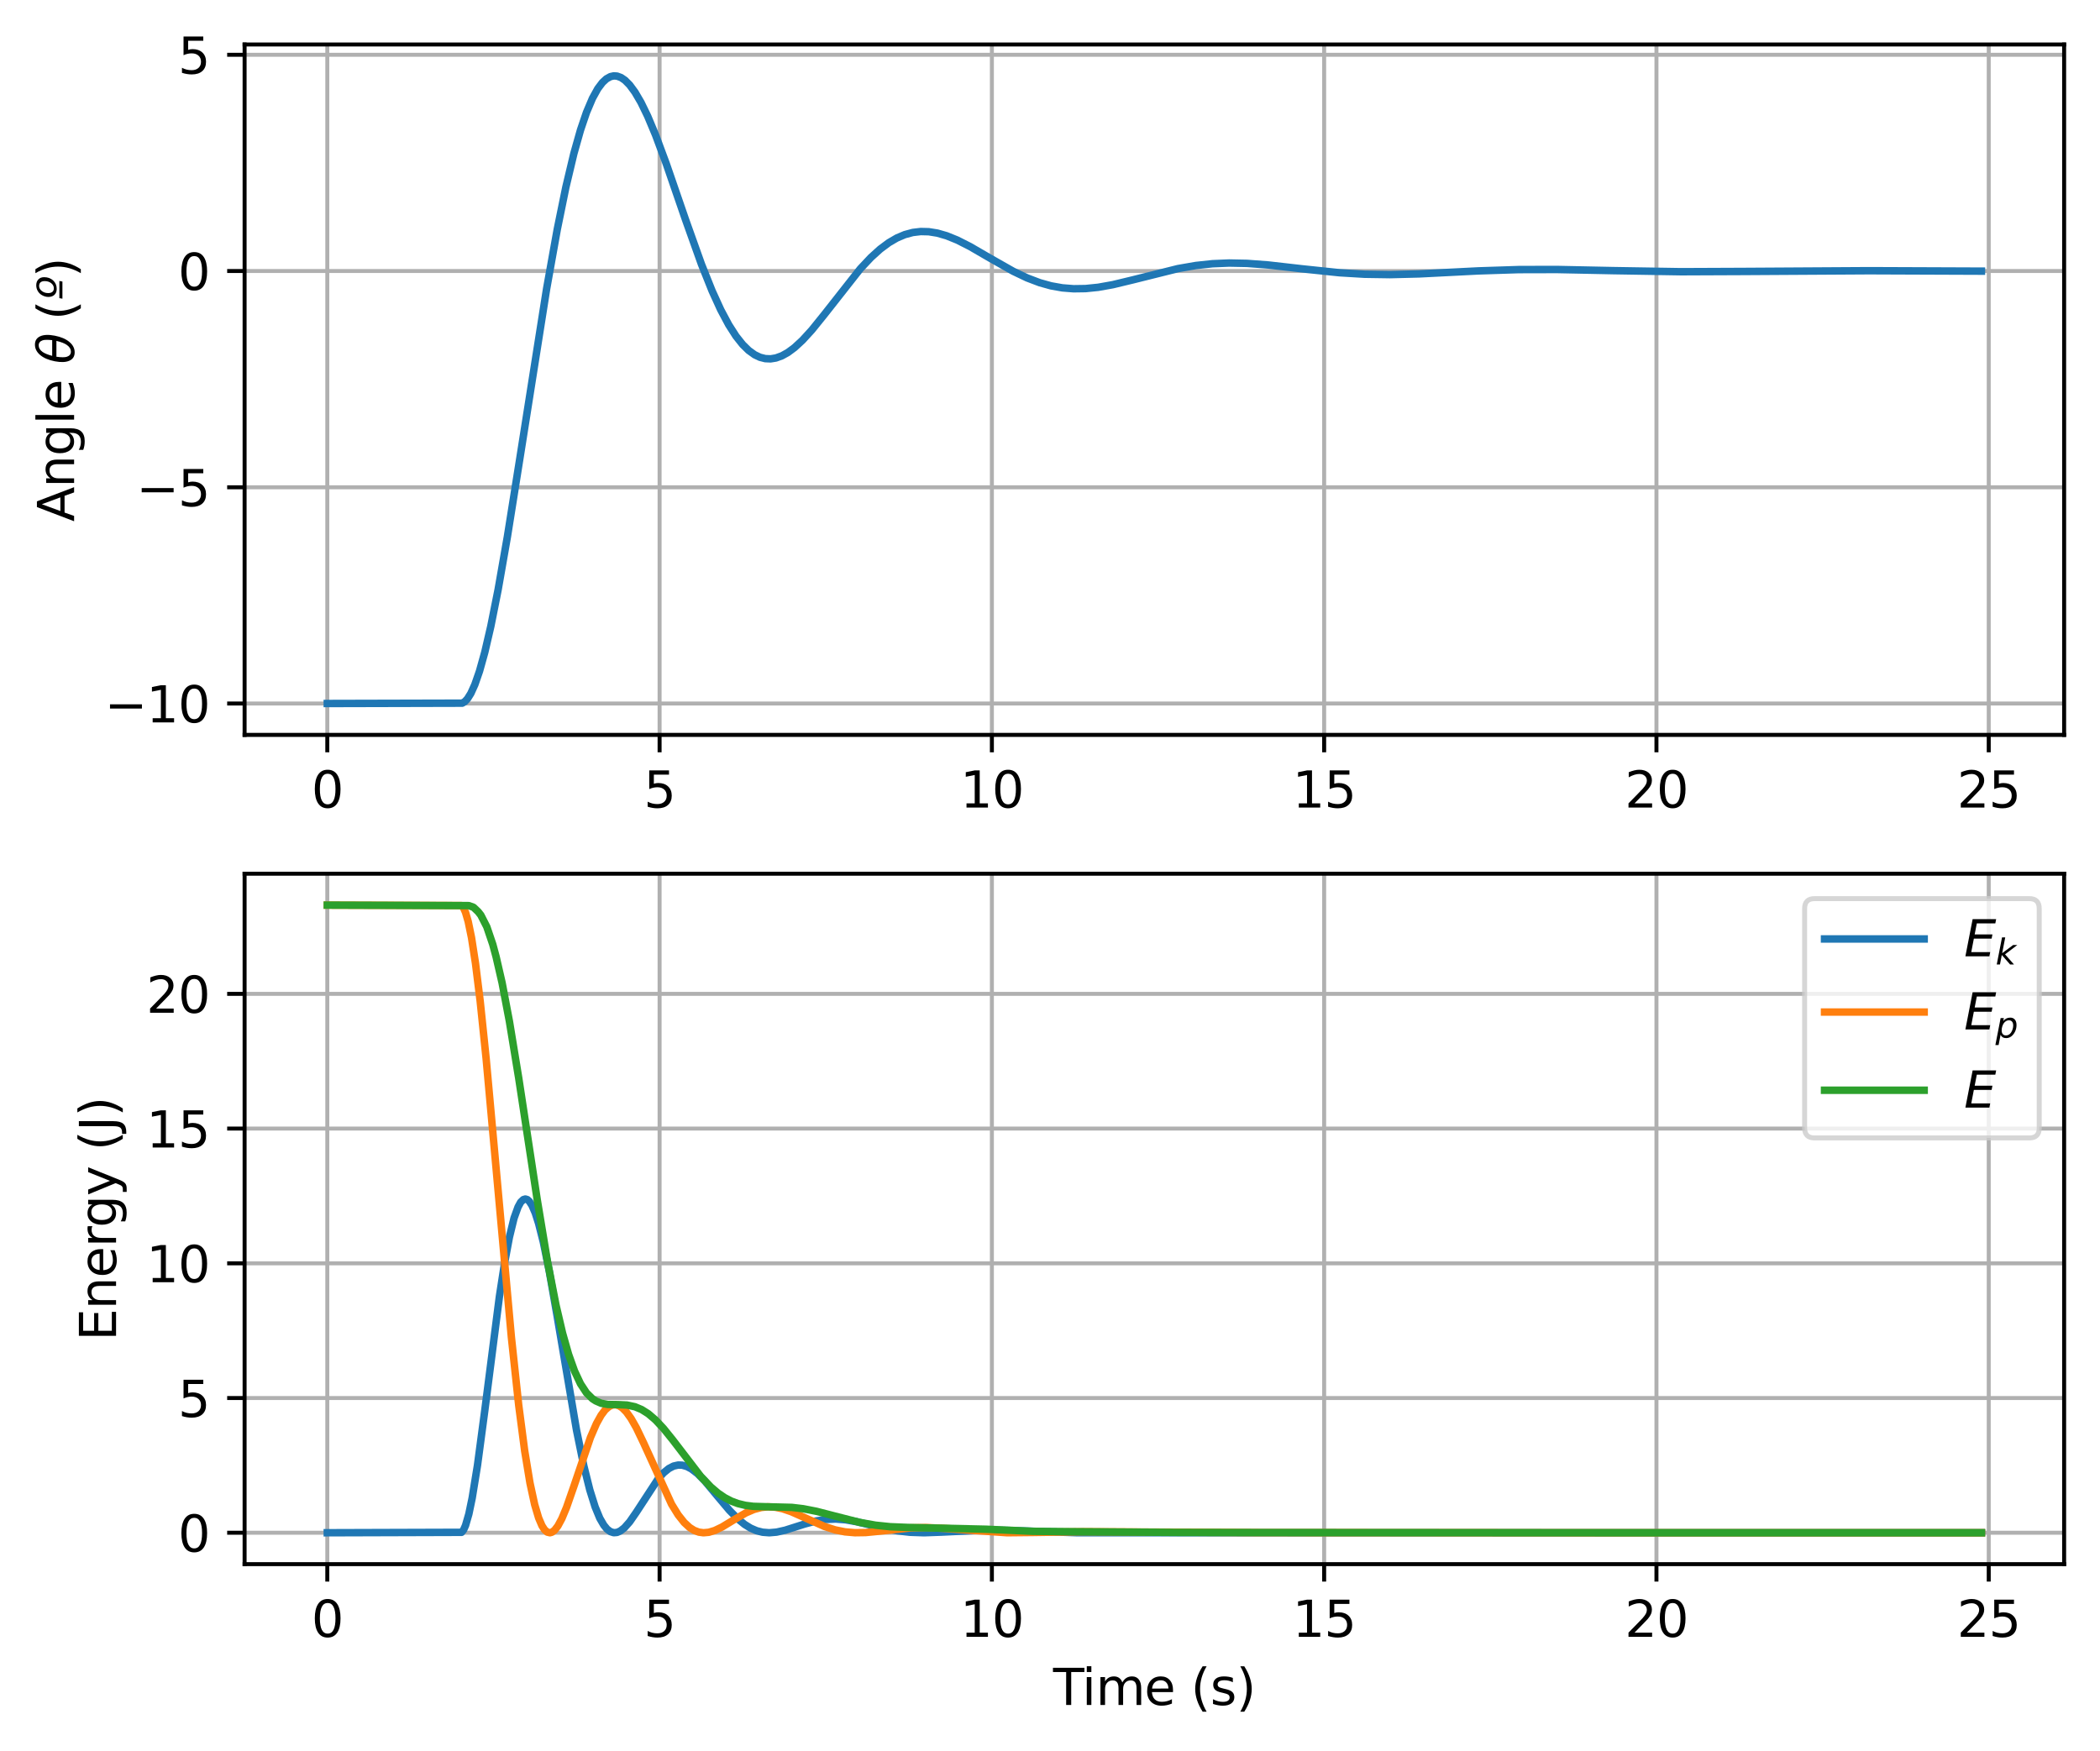<?xml version="1.0" encoding="utf-8" standalone="no"?>
<!DOCTYPE svg PUBLIC "-//W3C//DTD SVG 1.1//EN"
  "http://www.w3.org/Graphics/SVG/1.1/DTD/svg11.dtd">
<svg xmlns:xlink="http://www.w3.org/1999/xlink" width="421.595pt" height="351.647pt" viewBox="0 0 421.595 351.647" xmlns="http://www.w3.org/2000/svg" version="1.1">
 <defs>
  <style type="text/css">*{stroke-linejoin: round; stroke-linecap: butt}</style>
 </defs>
 <g id="figure_1">
  <g id="patch_1">
   <path d="M 0 351.647 
L 421.595 351.647 
L 421.595 0 
L 0 0 
z
" style="fill: #ffffff"/>
  </g>
  <g id="axes_1">
   <g id="patch_2">
    <path d="M 49.105 147.57 
L 414.395 147.57 
L 414.395 8.929 
L 49.105 8.929 
z
" style="fill: #ffffff"/>
   </g>
   <g id="matplotlib.axis_1">
    <g id="xtick_1">
     <g id="line2d_1">
      <path d="M 65.709 147.57 
L 65.709 8.929 
" clip-path="url(#paa31efa8a3)" style="fill: none; stroke: #b0b0b0; stroke-width: 0.8; stroke-linecap: square"/>
     </g>
     <g id="line2d_2">
      <defs>
       <path id="m185ad581ba" d="M 0 0 
L 0 3.5 
" style="stroke: #000000; stroke-width: 0.8"/>
      </defs>
      <g>
       <use xlink:href="#m185ad581ba" x="65.709" y="147.57" style="stroke: #000000; stroke-width: 0.8"/>
      </g>
     </g>
     <g id="text_1">
      <!-- 0 -->
      <g transform="translate(62.528 162.168)scale(0.1 -0.1)">
       <defs>
        <path id="DejaVuSans-30" d="M 2034 4250 
Q 1547 4250 1301 3770 
Q 1056 3291 1056 2328 
Q 1056 1369 1301 889 
Q 1547 409 2034 409 
Q 2525 409 2770 889 
Q 3016 1369 3016 2328 
Q 3016 3291 2770 3770 
Q 2525 4250 2034 4250 
z
M 2034 4750 
Q 2819 4750 3233 4129 
Q 3647 3509 3647 2328 
Q 3647 1150 3233 529 
Q 2819 -91 2034 -91 
Q 1250 -91 836 529 
Q 422 1150 422 2328 
Q 422 3509 836 4129 
Q 1250 4750 2034 4750 
z
" transform="scale(0.016)"/>
       </defs>
       <use xlink:href="#DejaVuSans-30"/>
      </g>
     </g>
    </g>
    <g id="xtick_2">
     <g id="line2d_3">
      <path d="M 132.419 147.57 
L 132.419 8.929 
" clip-path="url(#paa31efa8a3)" style="fill: none; stroke: #b0b0b0; stroke-width: 0.8; stroke-linecap: square"/>
     </g>
     <g id="line2d_4">
      <g>
       <use xlink:href="#m185ad581ba" x="132.419" y="147.57" style="stroke: #000000; stroke-width: 0.8"/>
      </g>
     </g>
     <g id="text_2">
      <!-- 5 -->
      <g transform="translate(129.237 162.168)scale(0.1 -0.1)">
       <defs>
        <path id="DejaVuSans-35" d="M 691 4666 
L 3169 4666 
L 3169 4134 
L 1269 4134 
L 1269 2991 
Q 1406 3038 1543 3061 
Q 1681 3084 1819 3084 
Q 2600 3084 3056 2656 
Q 3513 2228 3513 1497 
Q 3513 744 3044 326 
Q 2575 -91 1722 -91 
Q 1428 -91 1123 -41 
Q 819 9 494 109 
L 494 744 
Q 775 591 1075 516 
Q 1375 441 1709 441 
Q 2250 441 2565 725 
Q 2881 1009 2881 1497 
Q 2881 1984 2565 2268 
Q 2250 2553 1709 2553 
Q 1456 2553 1204 2497 
Q 953 2441 691 2322 
L 691 4666 
z
" transform="scale(0.016)"/>
       </defs>
       <use xlink:href="#DejaVuSans-35"/>
      </g>
     </g>
    </g>
    <g id="xtick_3">
     <g id="line2d_5">
      <path d="M 199.129 147.57 
L 199.129 8.929 
" clip-path="url(#paa31efa8a3)" style="fill: none; stroke: #b0b0b0; stroke-width: 0.8; stroke-linecap: square"/>
     </g>
     <g id="line2d_6">
      <g>
       <use xlink:href="#m185ad581ba" x="199.129" y="147.57" style="stroke: #000000; stroke-width: 0.8"/>
      </g>
     </g>
     <g id="text_3">
      <!-- 10 -->
      <g transform="translate(192.766 162.168)scale(0.1 -0.1)">
       <defs>
        <path id="DejaVuSans-31" d="M 794 531 
L 1825 531 
L 1825 4091 
L 703 3866 
L 703 4441 
L 1819 4666 
L 2450 4666 
L 2450 531 
L 3481 531 
L 3481 0 
L 794 0 
L 794 531 
z
" transform="scale(0.016)"/>
       </defs>
       <use xlink:href="#DejaVuSans-31"/>
       <use xlink:href="#DejaVuSans-30" x="63.623"/>
      </g>
     </g>
    </g>
    <g id="xtick_4">
     <g id="line2d_7">
      <path d="M 265.838 147.57 
L 265.838 8.929 
" clip-path="url(#paa31efa8a3)" style="fill: none; stroke: #b0b0b0; stroke-width: 0.8; stroke-linecap: square"/>
     </g>
     <g id="line2d_8">
      <g>
       <use xlink:href="#m185ad581ba" x="265.838" y="147.57" style="stroke: #000000; stroke-width: 0.8"/>
      </g>
     </g>
     <g id="text_4">
      <!-- 15 -->
      <g transform="translate(259.476 162.168)scale(0.1 -0.1)">
       <use xlink:href="#DejaVuSans-31"/>
       <use xlink:href="#DejaVuSans-35" x="63.623"/>
      </g>
     </g>
    </g>
    <g id="xtick_5">
     <g id="line2d_9">
      <path d="M 332.548 147.57 
L 332.548 8.929 
" clip-path="url(#paa31efa8a3)" style="fill: none; stroke: #b0b0b0; stroke-width: 0.8; stroke-linecap: square"/>
     </g>
     <g id="line2d_10">
      <g>
       <use xlink:href="#m185ad581ba" x="332.548" y="147.57" style="stroke: #000000; stroke-width: 0.8"/>
      </g>
     </g>
     <g id="text_5">
      <!-- 20 -->
      <g transform="translate(326.186 162.168)scale(0.1 -0.1)">
       <defs>
        <path id="DejaVuSans-32" d="M 1228 531 
L 3431 531 
L 3431 0 
L 469 0 
L 469 531 
Q 828 903 1448 1529 
Q 2069 2156 2228 2338 
Q 2531 2678 2651 2914 
Q 2772 3150 2772 3378 
Q 2772 3750 2511 3984 
Q 2250 4219 1831 4219 
Q 1534 4219 1204 4116 
Q 875 4013 500 3803 
L 500 4441 
Q 881 4594 1212 4672 
Q 1544 4750 1819 4750 
Q 2544 4750 2975 4387 
Q 3406 4025 3406 3419 
Q 3406 3131 3298 2873 
Q 3191 2616 2906 2266 
Q 2828 2175 2409 1742 
Q 1991 1309 1228 531 
z
" transform="scale(0.016)"/>
       </defs>
       <use xlink:href="#DejaVuSans-32"/>
       <use xlink:href="#DejaVuSans-30" x="63.623"/>
      </g>
     </g>
    </g>
    <g id="xtick_6">
     <g id="line2d_11">
      <path d="M 399.258 147.57 
L 399.258 8.929 
" clip-path="url(#paa31efa8a3)" style="fill: none; stroke: #b0b0b0; stroke-width: 0.8; stroke-linecap: square"/>
     </g>
     <g id="line2d_12">
      <g>
       <use xlink:href="#m185ad581ba" x="399.258" y="147.57" style="stroke: #000000; stroke-width: 0.8"/>
      </g>
     </g>
     <g id="text_6">
      <!-- 25 -->
      <g transform="translate(392.896 162.168)scale(0.1 -0.1)">
       <use xlink:href="#DejaVuSans-32"/>
       <use xlink:href="#DejaVuSans-35" x="63.623"/>
      </g>
     </g>
    </g>
   </g>
   <g id="matplotlib.axis_2">
    <g id="ytick_1">
     <g id="line2d_13">
      <path d="M 49.105 141.268 
L 414.395 141.268 
" clip-path="url(#paa31efa8a3)" style="fill: none; stroke: #b0b0b0; stroke-width: 0.8; stroke-linecap: square"/>
     </g>
     <g id="line2d_14">
      <defs>
       <path id="m9abca68389" d="M 0 0 
L -3.5 0 
" style="stroke: #000000; stroke-width: 0.8"/>
      </defs>
      <g>
       <use xlink:href="#m9abca68389" x="49.105" y="141.268" style="stroke: #000000; stroke-width: 0.8"/>
      </g>
     </g>
     <g id="text_7">
      <!-- −10 -->
      <g transform="translate(21 145.067)scale(0.1 -0.1)">
       <defs>
        <path id="DejaVuSans-2212" d="M 678 2272 
L 4684 2272 
L 4684 1741 
L 678 1741 
L 678 2272 
z
" transform="scale(0.016)"/>
       </defs>
       <use xlink:href="#DejaVuSans-2212"/>
       <use xlink:href="#DejaVuSans-31" x="83.789"/>
       <use xlink:href="#DejaVuSans-30" x="147.412"/>
      </g>
     </g>
    </g>
    <g id="ytick_2">
     <g id="line2d_15">
      <path d="M 49.105 97.845 
L 414.395 97.845 
" clip-path="url(#paa31efa8a3)" style="fill: none; stroke: #b0b0b0; stroke-width: 0.8; stroke-linecap: square"/>
     </g>
     <g id="line2d_16">
      <g>
       <use xlink:href="#m9abca68389" x="49.105" y="97.845" style="stroke: #000000; stroke-width: 0.8"/>
      </g>
     </g>
     <g id="text_8">
      <!-- −5 -->
      <g transform="translate(27.363 101.644)scale(0.1 -0.1)">
       <use xlink:href="#DejaVuSans-2212"/>
       <use xlink:href="#DejaVuSans-35" x="83.789"/>
      </g>
     </g>
    </g>
    <g id="ytick_3">
     <g id="line2d_17">
      <path d="M 49.105 54.422 
L 414.395 54.422 
" clip-path="url(#paa31efa8a3)" style="fill: none; stroke: #b0b0b0; stroke-width: 0.8; stroke-linecap: square"/>
     </g>
     <g id="line2d_18">
      <g>
       <use xlink:href="#m9abca68389" x="49.105" y="54.422" style="stroke: #000000; stroke-width: 0.8"/>
      </g>
     </g>
     <g id="text_9">
      <!-- 0 -->
      <g transform="translate(35.742 58.221)scale(0.1 -0.1)">
       <use xlink:href="#DejaVuSans-30"/>
      </g>
     </g>
    </g>
    <g id="ytick_4">
     <g id="line2d_19">
      <path d="M 49.105 10.999 
L 414.395 10.999 
" clip-path="url(#paa31efa8a3)" style="fill: none; stroke: #b0b0b0; stroke-width: 0.8; stroke-linecap: square"/>
     </g>
     <g id="line2d_20">
      <g>
       <use xlink:href="#m9abca68389" x="49.105" y="10.999" style="stroke: #000000; stroke-width: 0.8"/>
      </g>
     </g>
     <g id="text_10">
      <!-- 5 -->
      <g transform="translate(35.742 14.798)scale(0.1 -0.1)">
       <use xlink:href="#DejaVuSans-35"/>
      </g>
     </g>
    </g>
    <g id="text_11">
     <!-- Angle $\theta\; (º)$ -->
     <g transform="translate(14.9 104.749)rotate(-90)scale(0.1 -0.1)">
      <defs>
       <path id="DejaVuSans-41" d="M 2188 4044 
L 1331 1722 
L 3047 1722 
L 2188 4044 
z
M 1831 4666 
L 2547 4666 
L 4325 0 
L 3669 0 
L 3244 1197 
L 1141 1197 
L 716 0 
L 50 0 
L 1831 4666 
z
" transform="scale(0.016)"/>
       <path id="DejaVuSans-6e" d="M 3513 2113 
L 3513 0 
L 2938 0 
L 2938 2094 
Q 2938 2591 2744 2837 
Q 2550 3084 2163 3084 
Q 1697 3084 1428 2787 
Q 1159 2491 1159 1978 
L 1159 0 
L 581 0 
L 581 3500 
L 1159 3500 
L 1159 2956 
Q 1366 3272 1645 3428 
Q 1925 3584 2291 3584 
Q 2894 3584 3203 3211 
Q 3513 2838 3513 2113 
z
" transform="scale(0.016)"/>
       <path id="DejaVuSans-67" d="M 2906 1791 
Q 2906 2416 2648 2759 
Q 2391 3103 1925 3103 
Q 1463 3103 1205 2759 
Q 947 2416 947 1791 
Q 947 1169 1205 825 
Q 1463 481 1925 481 
Q 2391 481 2648 825 
Q 2906 1169 2906 1791 
z
M 3481 434 
Q 3481 -459 3084 -895 
Q 2688 -1331 1869 -1331 
Q 1566 -1331 1297 -1286 
Q 1028 -1241 775 -1147 
L 775 -588 
Q 1028 -725 1275 -790 
Q 1522 -856 1778 -856 
Q 2344 -856 2625 -561 
Q 2906 -266 2906 331 
L 2906 616 
Q 2728 306 2450 153 
Q 2172 0 1784 0 
Q 1141 0 747 490 
Q 353 981 353 1791 
Q 353 2603 747 3093 
Q 1141 3584 1784 3584 
Q 2172 3584 2450 3431 
Q 2728 3278 2906 2969 
L 2906 3500 
L 3481 3500 
L 3481 434 
z
" transform="scale(0.016)"/>
       <path id="DejaVuSans-6c" d="M 603 4863 
L 1178 4863 
L 1178 0 
L 603 0 
L 603 4863 
z
" transform="scale(0.016)"/>
       <path id="DejaVuSans-65" d="M 3597 1894 
L 3597 1613 
L 953 1613 
Q 991 1019 1311 708 
Q 1631 397 2203 397 
Q 2534 397 2845 478 
Q 3156 559 3463 722 
L 3463 178 
Q 3153 47 2828 -22 
Q 2503 -91 2169 -91 
Q 1331 -91 842 396 
Q 353 884 353 1716 
Q 353 2575 817 3079 
Q 1281 3584 2069 3584 
Q 2775 3584 3186 3129 
Q 3597 2675 3597 1894 
z
M 3022 2063 
Q 3016 2534 2758 2815 
Q 2500 3097 2075 3097 
Q 1594 3097 1305 2825 
Q 1016 2553 972 2059 
L 3022 2063 
z
" transform="scale(0.016)"/>
       <path id="DejaVuSans-20" transform="scale(0.016)"/>
       <path id="DejaVuSans-Oblique-3b8" d="M 2913 2219 
L 925 2219 
Q 791 1284 928 888 
Q 1100 400 1566 400 
Q 2034 400 2391 891 
Q 2703 1322 2913 2219 
z
M 3009 2750 
Q 3094 3638 2984 3950 
Q 2813 4444 2353 4444 
Q 1875 4444 1525 3956 
Q 1250 3563 1034 2750 
L 3009 2750 
z
M 2444 4913 
Q 3194 4913 3494 4250 
Q 3794 3591 3566 2422 
Q 3341 1256 2781 594 
Q 2225 -72 1475 -72 
Q 722 -72 425 594 
Q 128 1256 353 2422 
Q 581 3591 1134 4250 
Q 1691 4913 2444 4913 
z
" transform="scale(0.016)"/>
       <path id="DejaVuSans-28" d="M 1984 4856 
Q 1566 4138 1362 3434 
Q 1159 2731 1159 2009 
Q 1159 1288 1364 580 
Q 1569 -128 1984 -844 
L 1484 -844 
Q 1016 -109 783 600 
Q 550 1309 550 2009 
Q 550 2706 781 3412 
Q 1013 4119 1484 4856 
L 1984 4856 
z
" transform="scale(0.016)"/>
       <path id="DejaVuSans-Oblique-ba" d="M 2463 3688 
Q 2463 4031 2308 4211 
Q 2153 4391 1850 4391 
Q 1488 4391 1223 4056 
Q 959 3722 959 3250 
Q 959 2909 1114 2725 
Q 1269 2541 1556 2541 
Q 1938 2541 2200 2870 
Q 2463 3200 2463 3688 
z
M 1941 4750 
Q 2403 4750 2679 4481 
Q 2956 4213 2956 3763 
Q 2956 3075 2540 2628 
Q 2125 2181 1491 2181 
Q 1022 2181 748 2462 
Q 475 2744 475 3225 
Q 475 3438 534 3645 
Q 594 3853 709 4050 
Q 903 4381 1228 4565 
Q 1553 4750 1941 4750 
z
M 325 1850 
L 2478 1850 
L 2406 1466 
L 256 1466 
L 325 1850 
z
" transform="scale(0.016)"/>
       <path id="DejaVuSans-29" d="M 513 4856 
L 1013 4856 
Q 1481 4119 1714 3412 
Q 1947 2706 1947 2009 
Q 1947 1309 1714 600 
Q 1481 -109 1013 -844 
L 513 -844 
Q 928 -128 1133 580 
Q 1338 1288 1338 2009 
Q 1338 2731 1133 3434 
Q 928 4138 513 4856 
z
" transform="scale(0.016)"/>
      </defs>
      <use xlink:href="#DejaVuSans-41" transform="translate(0 0.234)"/>
      <use xlink:href="#DejaVuSans-6e" transform="translate(68.408 0.234)"/>
      <use xlink:href="#DejaVuSans-67" transform="translate(131.787 0.234)"/>
      <use xlink:href="#DejaVuSans-6c" transform="translate(195.264 0.234)"/>
      <use xlink:href="#DejaVuSans-65" transform="translate(223.047 0.234)"/>
      <use xlink:href="#DejaVuSans-20" transform="translate(284.57 0.234)"/>
      <use xlink:href="#DejaVuSans-Oblique-3b8" transform="translate(316.357 0.234)"/>
      <use xlink:href="#DejaVuSans-28" transform="translate(404.598 0.234)"/>
      <use xlink:href="#DejaVuSans-Oblique-ba" transform="translate(443.612 0.234)"/>
      <use xlink:href="#DejaVuSans-29" transform="translate(490.731 0.234)"/>
     </g>
    </g>
   </g>
   <g id="line2d_21">
    <path d="M 65.709 141.268 
L 92.793 141.2 
L 93.327 140.881 
L 93.86 140.304 
L 94.527 139.238 
L 95.328 137.471 
L 96.262 134.786 
L 97.329 130.957 
L 98.53 125.788 
L 99.998 118.421 
L 101.866 107.749 
L 104.401 91.822 
L 109.737 57.997 
L 111.872 46.071 
L 113.606 37.569 
L 115.208 30.833 
L 116.542 26.107 
L 117.742 22.576 
L 118.943 19.742 
L 120.011 17.81 
L 120.945 16.569 
L 121.745 15.831 
L 122.546 15.388 
L 123.213 15.238 
L 123.88 15.279 
L 124.68 15.574 
L 125.481 16.123 
L 126.415 17.067 
L 127.482 18.516 
L 128.683 20.572 
L 130.017 23.315 
L 131.618 27.132 
L 133.753 32.866 
L 137.622 44.092 
L 140.824 53.064 
L 142.959 58.408 
L 144.693 62.208 
L 146.294 65.213 
L 147.762 67.504 
L 149.096 69.185 
L 150.297 70.365 
L 151.498 71.23 
L 152.565 71.741 
L 153.632 72.014 
L 154.7 72.059 
L 155.767 71.888 
L 156.968 71.454 
L 158.169 70.786 
L 159.503 69.799 
L 161.104 68.323 
L 162.972 66.28 
L 165.507 63.14 
L 172.711 53.98 
L 174.846 51.707 
L 176.714 50.016 
L 178.448 48.727 
L 180.05 47.793 
L 181.651 47.112 
L 183.252 46.681 
L 184.853 46.492 
L 186.454 46.531 
L 188.188 46.808 
L 190.056 47.347 
L 192.191 48.214 
L 194.726 49.5 
L 198.728 51.82 
L 203.398 54.468 
L 206.2 55.806 
L 208.735 56.768 
L 211.003 57.399 
L 213.271 57.803 
L 215.539 57.983 
L 217.941 57.948 
L 220.476 57.69 
L 223.411 57.166 
L 227.414 56.203 
L 236.486 53.938 
L 240.088 53.313 
L 243.424 52.956 
L 246.759 52.817 
L 250.362 52.89 
L 254.631 53.21 
L 261.436 53.984 
L 268.907 54.765 
L 273.977 55.067 
L 279.047 55.144 
L 284.917 54.997 
L 296.792 54.397 
L 304.93 54.132 
L 312.535 54.114 
L 323.876 54.345 
L 337.485 54.562 
L 349.893 54.51 
L 375.243 54.361 
L 397.791 54.448 
L 397.791 54.448 
" clip-path="url(#paa31efa8a3)" style="fill: none; stroke: #1f77b4; stroke-width: 1.5; stroke-linecap: square"/>
   </g>
   <g id="patch_3">
    <path d="M 49.105 147.57 
L 49.105 8.929 
" style="fill: none; stroke: #000000; stroke-width: 0.8; stroke-linejoin: miter; stroke-linecap: square"/>
   </g>
   <g id="patch_4">
    <path d="M 414.395 147.57 
L 414.395 8.929 
" style="fill: none; stroke: #000000; stroke-width: 0.8; stroke-linejoin: miter; stroke-linecap: square"/>
   </g>
   <g id="patch_5">
    <path d="M 49.105 147.57 
L 414.395 147.57 
" style="fill: none; stroke: #000000; stroke-width: 0.8; stroke-linejoin: miter; stroke-linecap: square"/>
   </g>
   <g id="patch_6">
    <path d="M 49.105 8.929 
L 414.395 8.929 
" style="fill: none; stroke: #000000; stroke-width: 0.8; stroke-linejoin: miter; stroke-linecap: square"/>
   </g>
  </g>
  <g id="axes_2">
   <g id="patch_7">
    <path d="M 49.105 314.09 
L 414.395 314.09 
L 414.395 175.45 
L 49.105 175.45 
z
" style="fill: #ffffff"/>
   </g>
   <g id="matplotlib.axis_3">
    <g id="xtick_7">
     <g id="line2d_22">
      <path d="M 65.709 314.09 
L 65.709 175.45 
" clip-path="url(#pf004fff3d3)" style="fill: none; stroke: #b0b0b0; stroke-width: 0.8; stroke-linecap: square"/>
     </g>
     <g id="line2d_23">
      <g>
       <use xlink:href="#m185ad581ba" x="65.709" y="314.09" style="stroke: #000000; stroke-width: 0.8"/>
      </g>
     </g>
     <g id="text_12">
      <!-- 0 -->
      <g transform="translate(62.528 328.689)scale(0.1 -0.1)">
       <use xlink:href="#DejaVuSans-30"/>
      </g>
     </g>
    </g>
    <g id="xtick_8">
     <g id="line2d_24">
      <path d="M 132.419 314.09 
L 132.419 175.45 
" clip-path="url(#pf004fff3d3)" style="fill: none; stroke: #b0b0b0; stroke-width: 0.8; stroke-linecap: square"/>
     </g>
     <g id="line2d_25">
      <g>
       <use xlink:href="#m185ad581ba" x="132.419" y="314.09" style="stroke: #000000; stroke-width: 0.8"/>
      </g>
     </g>
     <g id="text_13">
      <!-- 5 -->
      <g transform="translate(129.237 328.689)scale(0.1 -0.1)">
       <use xlink:href="#DejaVuSans-35"/>
      </g>
     </g>
    </g>
    <g id="xtick_9">
     <g id="line2d_26">
      <path d="M 199.129 314.09 
L 199.129 175.45 
" clip-path="url(#pf004fff3d3)" style="fill: none; stroke: #b0b0b0; stroke-width: 0.8; stroke-linecap: square"/>
     </g>
     <g id="line2d_27">
      <g>
       <use xlink:href="#m185ad581ba" x="199.129" y="314.09" style="stroke: #000000; stroke-width: 0.8"/>
      </g>
     </g>
     <g id="text_14">
      <!-- 10 -->
      <g transform="translate(192.766 328.689)scale(0.1 -0.1)">
       <use xlink:href="#DejaVuSans-31"/>
       <use xlink:href="#DejaVuSans-30" x="63.623"/>
      </g>
     </g>
    </g>
    <g id="xtick_10">
     <g id="line2d_28">
      <path d="M 265.838 314.09 
L 265.838 175.45 
" clip-path="url(#pf004fff3d3)" style="fill: none; stroke: #b0b0b0; stroke-width: 0.8; stroke-linecap: square"/>
     </g>
     <g id="line2d_29">
      <g>
       <use xlink:href="#m185ad581ba" x="265.838" y="314.09" style="stroke: #000000; stroke-width: 0.8"/>
      </g>
     </g>
     <g id="text_15">
      <!-- 15 -->
      <g transform="translate(259.476 328.689)scale(0.1 -0.1)">
       <use xlink:href="#DejaVuSans-31"/>
       <use xlink:href="#DejaVuSans-35" x="63.623"/>
      </g>
     </g>
    </g>
    <g id="xtick_11">
     <g id="line2d_30">
      <path d="M 332.548 314.09 
L 332.548 175.45 
" clip-path="url(#pf004fff3d3)" style="fill: none; stroke: #b0b0b0; stroke-width: 0.8; stroke-linecap: square"/>
     </g>
     <g id="line2d_31">
      <g>
       <use xlink:href="#m185ad581ba" x="332.548" y="314.09" style="stroke: #000000; stroke-width: 0.8"/>
      </g>
     </g>
     <g id="text_16">
      <!-- 20 -->
      <g transform="translate(326.186 328.689)scale(0.1 -0.1)">
       <use xlink:href="#DejaVuSans-32"/>
       <use xlink:href="#DejaVuSans-30" x="63.623"/>
      </g>
     </g>
    </g>
    <g id="xtick_12">
     <g id="line2d_32">
      <path d="M 399.258 314.09 
L 399.258 175.45 
" clip-path="url(#pf004fff3d3)" style="fill: none; stroke: #b0b0b0; stroke-width: 0.8; stroke-linecap: square"/>
     </g>
     <g id="line2d_33">
      <g>
       <use xlink:href="#m185ad581ba" x="399.258" y="314.09" style="stroke: #000000; stroke-width: 0.8"/>
      </g>
     </g>
     <g id="text_17">
      <!-- 25 -->
      <g transform="translate(392.896 328.689)scale(0.1 -0.1)">
       <use xlink:href="#DejaVuSans-32"/>
       <use xlink:href="#DejaVuSans-35" x="63.623"/>
      </g>
     </g>
    </g>
    <g id="text_18">
     <!-- Time (s) -->
     <g transform="translate(211.421 342.367)scale(0.1 -0.1)">
      <defs>
       <path id="DejaVuSans-54" d="M -19 4666 
L 3928 4666 
L 3928 4134 
L 2272 4134 
L 2272 0 
L 1638 0 
L 1638 4134 
L -19 4134 
L -19 4666 
z
" transform="scale(0.016)"/>
       <path id="DejaVuSans-69" d="M 603 3500 
L 1178 3500 
L 1178 0 
L 603 0 
L 603 3500 
z
M 603 4863 
L 1178 4863 
L 1178 4134 
L 603 4134 
L 603 4863 
z
" transform="scale(0.016)"/>
       <path id="DejaVuSans-6d" d="M 3328 2828 
Q 3544 3216 3844 3400 
Q 4144 3584 4550 3584 
Q 5097 3584 5394 3201 
Q 5691 2819 5691 2113 
L 5691 0 
L 5113 0 
L 5113 2094 
Q 5113 2597 4934 2840 
Q 4756 3084 4391 3084 
Q 3944 3084 3684 2787 
Q 3425 2491 3425 1978 
L 3425 0 
L 2847 0 
L 2847 2094 
Q 2847 2600 2669 2842 
Q 2491 3084 2119 3084 
Q 1678 3084 1418 2786 
Q 1159 2488 1159 1978 
L 1159 0 
L 581 0 
L 581 3500 
L 1159 3500 
L 1159 2956 
Q 1356 3278 1631 3431 
Q 1906 3584 2284 3584 
Q 2666 3584 2933 3390 
Q 3200 3197 3328 2828 
z
" transform="scale(0.016)"/>
       <path id="DejaVuSans-73" d="M 2834 3397 
L 2834 2853 
Q 2591 2978 2328 3040 
Q 2066 3103 1784 3103 
Q 1356 3103 1142 2972 
Q 928 2841 928 2578 
Q 928 2378 1081 2264 
Q 1234 2150 1697 2047 
L 1894 2003 
Q 2506 1872 2764 1633 
Q 3022 1394 3022 966 
Q 3022 478 2636 193 
Q 2250 -91 1575 -91 
Q 1294 -91 989 -36 
Q 684 19 347 128 
L 347 722 
Q 666 556 975 473 
Q 1284 391 1588 391 
Q 1994 391 2212 530 
Q 2431 669 2431 922 
Q 2431 1156 2273 1281 
Q 2116 1406 1581 1522 
L 1381 1569 
Q 847 1681 609 1914 
Q 372 2147 372 2553 
Q 372 3047 722 3315 
Q 1072 3584 1716 3584 
Q 2034 3584 2315 3537 
Q 2597 3491 2834 3397 
z
" transform="scale(0.016)"/>
      </defs>
      <use xlink:href="#DejaVuSans-54"/>
      <use xlink:href="#DejaVuSans-69" x="57.959"/>
      <use xlink:href="#DejaVuSans-6d" x="85.742"/>
      <use xlink:href="#DejaVuSans-65" x="183.154"/>
      <use xlink:href="#DejaVuSans-20" x="244.678"/>
      <use xlink:href="#DejaVuSans-28" x="276.465"/>
      <use xlink:href="#DejaVuSans-73" x="315.479"/>
      <use xlink:href="#DejaVuSans-29" x="367.578"/>
     </g>
    </g>
   </g>
   <g id="matplotlib.axis_4">
    <g id="ytick_5">
     <g id="line2d_34">
      <path d="M 49.105 307.784 
L 414.395 307.784 
" clip-path="url(#pf004fff3d3)" style="fill: none; stroke: #b0b0b0; stroke-width: 0.8; stroke-linecap: square"/>
     </g>
     <g id="line2d_35">
      <g>
       <use xlink:href="#m9abca68389" x="49.105" y="307.784" style="stroke: #000000; stroke-width: 0.8"/>
      </g>
     </g>
     <g id="text_19">
      <!-- 0 -->
      <g transform="translate(35.742 311.583)scale(0.1 -0.1)">
       <use xlink:href="#DejaVuSans-30"/>
      </g>
     </g>
    </g>
    <g id="ytick_6">
     <g id="line2d_36">
      <path d="M 49.105 280.731 
L 414.395 280.731 
" clip-path="url(#pf004fff3d3)" style="fill: none; stroke: #b0b0b0; stroke-width: 0.8; stroke-linecap: square"/>
     </g>
     <g id="line2d_37">
      <g>
       <use xlink:href="#m9abca68389" x="49.105" y="280.731" style="stroke: #000000; stroke-width: 0.8"/>
      </g>
     </g>
     <g id="text_20">
      <!-- 5 -->
      <g transform="translate(35.742 284.53)scale(0.1 -0.1)">
       <use xlink:href="#DejaVuSans-35"/>
      </g>
     </g>
    </g>
    <g id="ytick_7">
     <g id="line2d_38">
      <path d="M 49.105 253.678 
L 414.395 253.678 
" clip-path="url(#pf004fff3d3)" style="fill: none; stroke: #b0b0b0; stroke-width: 0.8; stroke-linecap: square"/>
     </g>
     <g id="line2d_39">
      <g>
       <use xlink:href="#m9abca68389" x="49.105" y="253.678" style="stroke: #000000; stroke-width: 0.8"/>
      </g>
     </g>
     <g id="text_21">
      <!-- 10 -->
      <g transform="translate(29.38 257.477)scale(0.1 -0.1)">
       <use xlink:href="#DejaVuSans-31"/>
       <use xlink:href="#DejaVuSans-30" x="63.623"/>
      </g>
     </g>
    </g>
    <g id="ytick_8">
     <g id="line2d_40">
      <path d="M 49.105 226.625 
L 414.395 226.625 
" clip-path="url(#pf004fff3d3)" style="fill: none; stroke: #b0b0b0; stroke-width: 0.8; stroke-linecap: square"/>
     </g>
     <g id="line2d_41">
      <g>
       <use xlink:href="#m9abca68389" x="49.105" y="226.625" style="stroke: #000000; stroke-width: 0.8"/>
      </g>
     </g>
     <g id="text_22">
      <!-- 15 -->
      <g transform="translate(29.38 230.424)scale(0.1 -0.1)">
       <use xlink:href="#DejaVuSans-31"/>
       <use xlink:href="#DejaVuSans-35" x="63.623"/>
      </g>
     </g>
    </g>
    <g id="ytick_9">
     <g id="line2d_42">
      <path d="M 49.105 199.572 
L 414.395 199.572 
" clip-path="url(#pf004fff3d3)" style="fill: none; stroke: #b0b0b0; stroke-width: 0.8; stroke-linecap: square"/>
     </g>
     <g id="line2d_43">
      <g>
       <use xlink:href="#m9abca68389" x="49.105" y="199.572" style="stroke: #000000; stroke-width: 0.8"/>
      </g>
     </g>
     <g id="text_23">
      <!-- 20 -->
      <g transform="translate(29.38 203.371)scale(0.1 -0.1)">
       <use xlink:href="#DejaVuSans-32"/>
       <use xlink:href="#DejaVuSans-30" x="63.623"/>
      </g>
     </g>
    </g>
    <g id="text_24">
     <!-- Energy (J) -->
     <g transform="translate(23.3 269.242)rotate(-90)scale(0.1 -0.1)">
      <defs>
       <path id="DejaVuSans-45" d="M 628 4666 
L 3578 4666 
L 3578 4134 
L 1259 4134 
L 1259 2753 
L 3481 2753 
L 3481 2222 
L 1259 2222 
L 1259 531 
L 3634 531 
L 3634 0 
L 628 0 
L 628 4666 
z
" transform="scale(0.016)"/>
       <path id="DejaVuSans-72" d="M 2631 2963 
Q 2534 3019 2420 3045 
Q 2306 3072 2169 3072 
Q 1681 3072 1420 2755 
Q 1159 2438 1159 1844 
L 1159 0 
L 581 0 
L 581 3500 
L 1159 3500 
L 1159 2956 
Q 1341 3275 1631 3429 
Q 1922 3584 2338 3584 
Q 2397 3584 2469 3576 
Q 2541 3569 2628 3553 
L 2631 2963 
z
" transform="scale(0.016)"/>
       <path id="DejaVuSans-79" d="M 2059 -325 
Q 1816 -950 1584 -1140 
Q 1353 -1331 966 -1331 
L 506 -1331 
L 506 -850 
L 844 -850 
Q 1081 -850 1212 -737 
Q 1344 -625 1503 -206 
L 1606 56 
L 191 3500 
L 800 3500 
L 1894 763 
L 2988 3500 
L 3597 3500 
L 2059 -325 
z
" transform="scale(0.016)"/>
       <path id="DejaVuSans-4a" d="M 628 4666 
L 1259 4666 
L 1259 325 
Q 1259 -519 939 -900 
Q 619 -1281 -91 -1281 
L -331 -1281 
L -331 -750 
L -134 -750 
Q 284 -750 456 -515 
Q 628 -281 628 325 
L 628 4666 
z
" transform="scale(0.016)"/>
      </defs>
      <use xlink:href="#DejaVuSans-45"/>
      <use xlink:href="#DejaVuSans-6e" x="63.184"/>
      <use xlink:href="#DejaVuSans-65" x="126.562"/>
      <use xlink:href="#DejaVuSans-72" x="188.086"/>
      <use xlink:href="#DejaVuSans-67" x="227.449"/>
      <use xlink:href="#DejaVuSans-79" x="290.926"/>
      <use xlink:href="#DejaVuSans-20" x="350.105"/>
      <use xlink:href="#DejaVuSans-28" x="381.893"/>
      <use xlink:href="#DejaVuSans-4a" x="420.906"/>
      <use xlink:href="#DejaVuSans-29" x="450.398"/>
     </g>
    </g>
   </g>
   <g id="line2d_44">
    <path d="M 65.709 307.784 
L 92.66 307.699 
L 93.06 307.22 
L 93.46 306.32 
L 94.127 304.017 
L 94.794 300.805 
L 95.862 294.221 
L 97.329 283.207 
L 100.264 260.327 
L 101.332 253.429 
L 102.266 248.44 
L 103.2 244.596 
L 104 242.378 
L 104.534 241.397 
L 105.068 240.887 
L 105.468 240.769 
L 105.868 240.884 
L 106.268 241.238 
L 106.802 242.058 
L 107.469 243.595 
L 108.136 245.687 
L 109.07 249.385 
L 110.271 255.266 
L 111.872 264.396 
L 115.741 287.179 
L 117.209 294.367 
L 118.41 299.192 
L 119.477 302.593 
L 120.411 304.864 
L 121.211 306.248 
L 121.879 307.067 
L 122.546 307.562 
L 123.213 307.774 
L 123.88 307.72 
L 124.547 307.422 
L 125.347 306.8 
L 126.415 305.593 
L 127.749 303.665 
L 132.152 296.923 
L 133.219 295.749 
L 134.287 294.881 
L 135.22 294.397 
L 136.154 294.187 
L 136.955 294.214 
L 137.889 294.479 
L 138.823 294.974 
L 140.024 295.899 
L 141.491 297.379 
L 144.16 300.579 
L 146.428 303.27 
L 148.162 305.033 
L 149.496 306.115 
L 150.697 306.858 
L 151.898 307.378 
L 153.099 307.68 
L 154.433 307.784 
L 155.901 307.66 
L 157.635 307.273 
L 161.504 306.044 
L 163.772 305.434 
L 165.774 305.109 
L 167.775 305.031 
L 169.776 305.185 
L 172.044 305.581 
L 177.114 306.802 
L 180.183 307.402 
L 182.718 307.69 
L 185.52 307.784 
L 188.989 307.66 
L 198.061 307.226 
L 202.597 307.32 
L 216.34 307.784 
L 397.791 307.784 
L 397.791 307.784 
" clip-path="url(#pf004fff3d3)" style="fill: none; stroke: #1f77b4; stroke-width: 1.5; stroke-linecap: square"/>
   </g>
   <g id="line2d_45">
    <path d="M 65.709 181.752 
L 92.66 181.837 
L 93.06 182.316 
L 93.46 183.216 
L 93.994 185.052 
L 94.661 188.29 
L 95.461 193.455 
L 96.395 200.992 
L 97.596 212.573 
L 99.464 233.151 
L 102.666 268.528 
L 104.134 282.16 
L 105.334 291.339 
L 106.402 297.811 
L 107.336 302.119 
L 108.136 304.81 
L 108.803 306.371 
L 109.337 307.194 
L 109.871 307.658 
L 110.404 307.787 
L 110.805 307.678 
L 111.338 307.28 
L 112.005 306.417 
L 112.806 304.924 
L 113.74 302.684 
L 115.208 298.468 
L 118.543 288.641 
L 119.744 285.868 
L 120.678 284.19 
L 121.478 283.124 
L 122.279 282.426 
L 122.946 282.126 
L 123.613 282.081 
L 124.28 282.282 
L 124.947 282.719 
L 125.748 283.53 
L 126.682 284.828 
L 127.749 286.7 
L 129.217 289.763 
L 134.82 302.048 
L 136.154 304.206 
L 137.355 305.721 
L 138.423 306.712 
L 139.356 307.306 
L 140.29 307.658 
L 141.224 307.787 
L 142.292 307.693 
L 143.493 307.334 
L 144.96 306.628 
L 147.362 305.17 
L 149.763 303.786 
L 151.364 303.101 
L 152.832 302.712 
L 154.166 302.575 
L 155.634 302.659 
L 157.101 302.965 
L 158.836 303.553 
L 161.371 304.677 
L 165.507 306.515 
L 167.641 307.202 
L 169.643 307.606 
L 171.644 307.777 
L 173.779 307.745 
L 176.847 307.447 
L 182.851 306.806 
L 185.92 306.735 
L 189.389 306.897 
L 202.197 307.783 
L 207.401 307.73 
L 217.674 307.578 
L 253.03 307.758 
L 323.476 307.788 
L 394.455 307.788 
L 397.791 307.789 
L 397.791 307.789 
" clip-path="url(#pf004fff3d3)" style="fill: none; stroke: #ff7f0e; stroke-width: 1.5; stroke-linecap: square"/>
   </g>
   <g id="line2d_46">
    <path d="M 65.709 181.752 
L 94.127 181.851 
L 95.061 182.189 
L 95.995 183.08 
L 96.529 183.759 
L 97.73 186.109 
L 98.93 189.644 
L 99.597 192.133 
L 100.798 197.356 
L 102.266 205.083 
L 104.134 216.466 
L 107.869 241.013 
L 109.871 253.093 
L 111.605 262.004 
L 112.939 267.716 
L 114.14 271.943 
L 115.341 275.311 
L 116.542 277.871 
L 117.742 279.699 
L 118.943 280.882 
L 119.61 281.312 
L 120.678 281.778 
L 122.012 282.023 
L 124.28 282.065 
L 125.881 282.144 
L 127.482 282.487 
L 128.816 283.046 
L 130.151 283.891 
L 131.618 285.148 
L 133.219 286.86 
L 135.087 289.18 
L 140.691 296.488 
L 142.692 298.588 
L 144.16 299.837 
L 145.494 300.741 
L 146.828 301.431 
L 148.162 301.926 
L 149.63 302.28 
L 151.231 302.483 
L 154.166 302.572 
L 158.969 302.692 
L 161.237 302.96 
L 163.906 303.478 
L 167.508 304.409 
L 172.578 305.703 
L 175.78 306.269 
L 178.715 306.572 
L 182.184 306.713 
L 198.061 307.08 
L 207.401 307.498 
L 215.806 307.574 
L 236.353 307.717 
L 252.63 307.747 
L 327.345 307.788 
L 397.791 307.789 
L 397.791 307.789 
" clip-path="url(#pf004fff3d3)" style="fill: none; stroke: #2ca02c; stroke-width: 1.5; stroke-linecap: square"/>
   </g>
   <g id="patch_8">
    <path d="M 49.105 314.09 
L 49.105 175.45 
" style="fill: none; stroke: #000000; stroke-width: 0.8; stroke-linejoin: miter; stroke-linecap: square"/>
   </g>
   <g id="patch_9">
    <path d="M 414.395 314.09 
L 414.395 175.45 
" style="fill: none; stroke: #000000; stroke-width: 0.8; stroke-linejoin: miter; stroke-linecap: square"/>
   </g>
   <g id="patch_10">
    <path d="M 49.105 314.09 
L 414.395 314.09 
" style="fill: none; stroke: #000000; stroke-width: 0.8; stroke-linejoin: miter; stroke-linecap: square"/>
   </g>
   <g id="patch_11">
    <path d="M 49.105 175.45 
L 414.395 175.45 
" style="fill: none; stroke: #000000; stroke-width: 0.8; stroke-linejoin: miter; stroke-linecap: square"/>
   </g>
   <g id="legend_1">
    <g id="patch_12">
     <path d="M 364.295 228.504 
L 407.395 228.504 
Q 409.395 228.504 409.395 226.504 
L 409.395 182.45 
Q 409.395 180.45 407.395 180.45 
L 364.295 180.45 
Q 362.295 180.45 362.295 182.45 
L 362.295 226.504 
Q 362.295 228.504 364.295 228.504 
z
" style="fill: #ffffff; opacity: 0.8; stroke: #cccccc; stroke-linejoin: miter"/>
    </g>
    <g id="line2d_47">
     <path d="M 366.295 188.548 
L 376.295 188.548 
L 386.295 188.548 
" style="fill: none; stroke: #1f77b4; stroke-width: 1.5; stroke-linecap: square"/>
    </g>
    <g id="text_25">
     <!-- $E_k$ -->
     <g transform="translate(394.295 192.048)scale(0.1 -0.1)">
      <defs>
       <path id="DejaVuSans-Oblique-45" d="M 1081 4666 
L 4031 4666 
L 3928 4134 
L 1606 4134 
L 1338 2753 
L 3566 2753 
L 3463 2222 
L 1234 2222 
L 909 531 
L 3284 531 
L 3181 0 
L 172 0 
L 1081 4666 
z
" transform="scale(0.016)"/>
       <path id="DejaVuSans-Oblique-6b" d="M 1172 4863 
L 1747 4863 
L 1197 2028 
L 3169 3500 
L 3916 3500 
L 1716 1825 
L 3322 0 
L 2625 0 
L 1131 1709 
L 800 0 
L 225 0 
L 1172 4863 
z
" transform="scale(0.016)"/>
      </defs>
      <use xlink:href="#DejaVuSans-Oblique-45" transform="translate(0 0.094)"/>
      <use xlink:href="#DejaVuSans-Oblique-6b" transform="translate(63.184 -16.312)scale(0.7)"/>
     </g>
    </g>
    <g id="line2d_48">
     <path d="M 366.295 203.226 
L 376.295 203.226 
L 386.295 203.226 
" style="fill: none; stroke: #ff7f0e; stroke-width: 1.5; stroke-linecap: square"/>
    </g>
    <g id="text_26">
     <!-- $E_p$ -->
     <g transform="translate(394.295 206.726)scale(0.1 -0.1)">
      <defs>
       <path id="DejaVuSans-Oblique-70" d="M 3175 2156 
Q 3175 2616 2975 2859 
Q 2775 3103 2400 3103 
Q 2144 3103 1911 2972 
Q 1678 2841 1497 2591 
Q 1319 2344 1212 1994 
Q 1106 1644 1106 1300 
Q 1106 863 1306 627 
Q 1506 391 1875 391 
Q 2147 391 2380 519 
Q 2613 647 2778 891 
Q 2956 1147 3065 1494 
Q 3175 1841 3175 2156 
z
M 1394 2969 
Q 1625 3272 1939 3428 
Q 2253 3584 2638 3584 
Q 3175 3584 3472 3232 
Q 3769 2881 3769 2247 
Q 3769 1728 3584 1258 
Q 3400 788 3053 416 
Q 2822 169 2531 39 
Q 2241 -91 1919 -91 
Q 1547 -91 1294 64 
Q 1041 219 916 525 
L 556 -1331 
L -19 -1331 
L 922 3500 
L 1497 3500 
L 1394 2969 
z
" transform="scale(0.016)"/>
      </defs>
      <use xlink:href="#DejaVuSans-Oblique-45" transform="translate(0 0.094)"/>
      <use xlink:href="#DejaVuSans-Oblique-70" transform="translate(63.184 -16.312)scale(0.7)"/>
     </g>
    </g>
    <g id="line2d_49">
     <path d="M 366.295 218.925 
L 376.295 218.925 
L 386.295 218.925 
" style="fill: none; stroke: #2ca02c; stroke-width: 1.5; stroke-linecap: square"/>
    </g>
    <g id="text_27">
     <!-- $E$ -->
     <g transform="translate(394.295 222.425)scale(0.1 -0.1)">
      <use xlink:href="#DejaVuSans-Oblique-45" transform="translate(0 0.094)"/>
     </g>
    </g>
   </g>
  </g>
 </g>
 <defs>
  <clipPath id="paa31efa8a3">
   <rect x="49.105" y="8.929" width="365.29" height="138.641"/>
  </clipPath>
  <clipPath id="pf004fff3d3">
   <rect x="49.105" y="175.45" width="365.29" height="138.641"/>
  </clipPath>
 </defs>
</svg>
